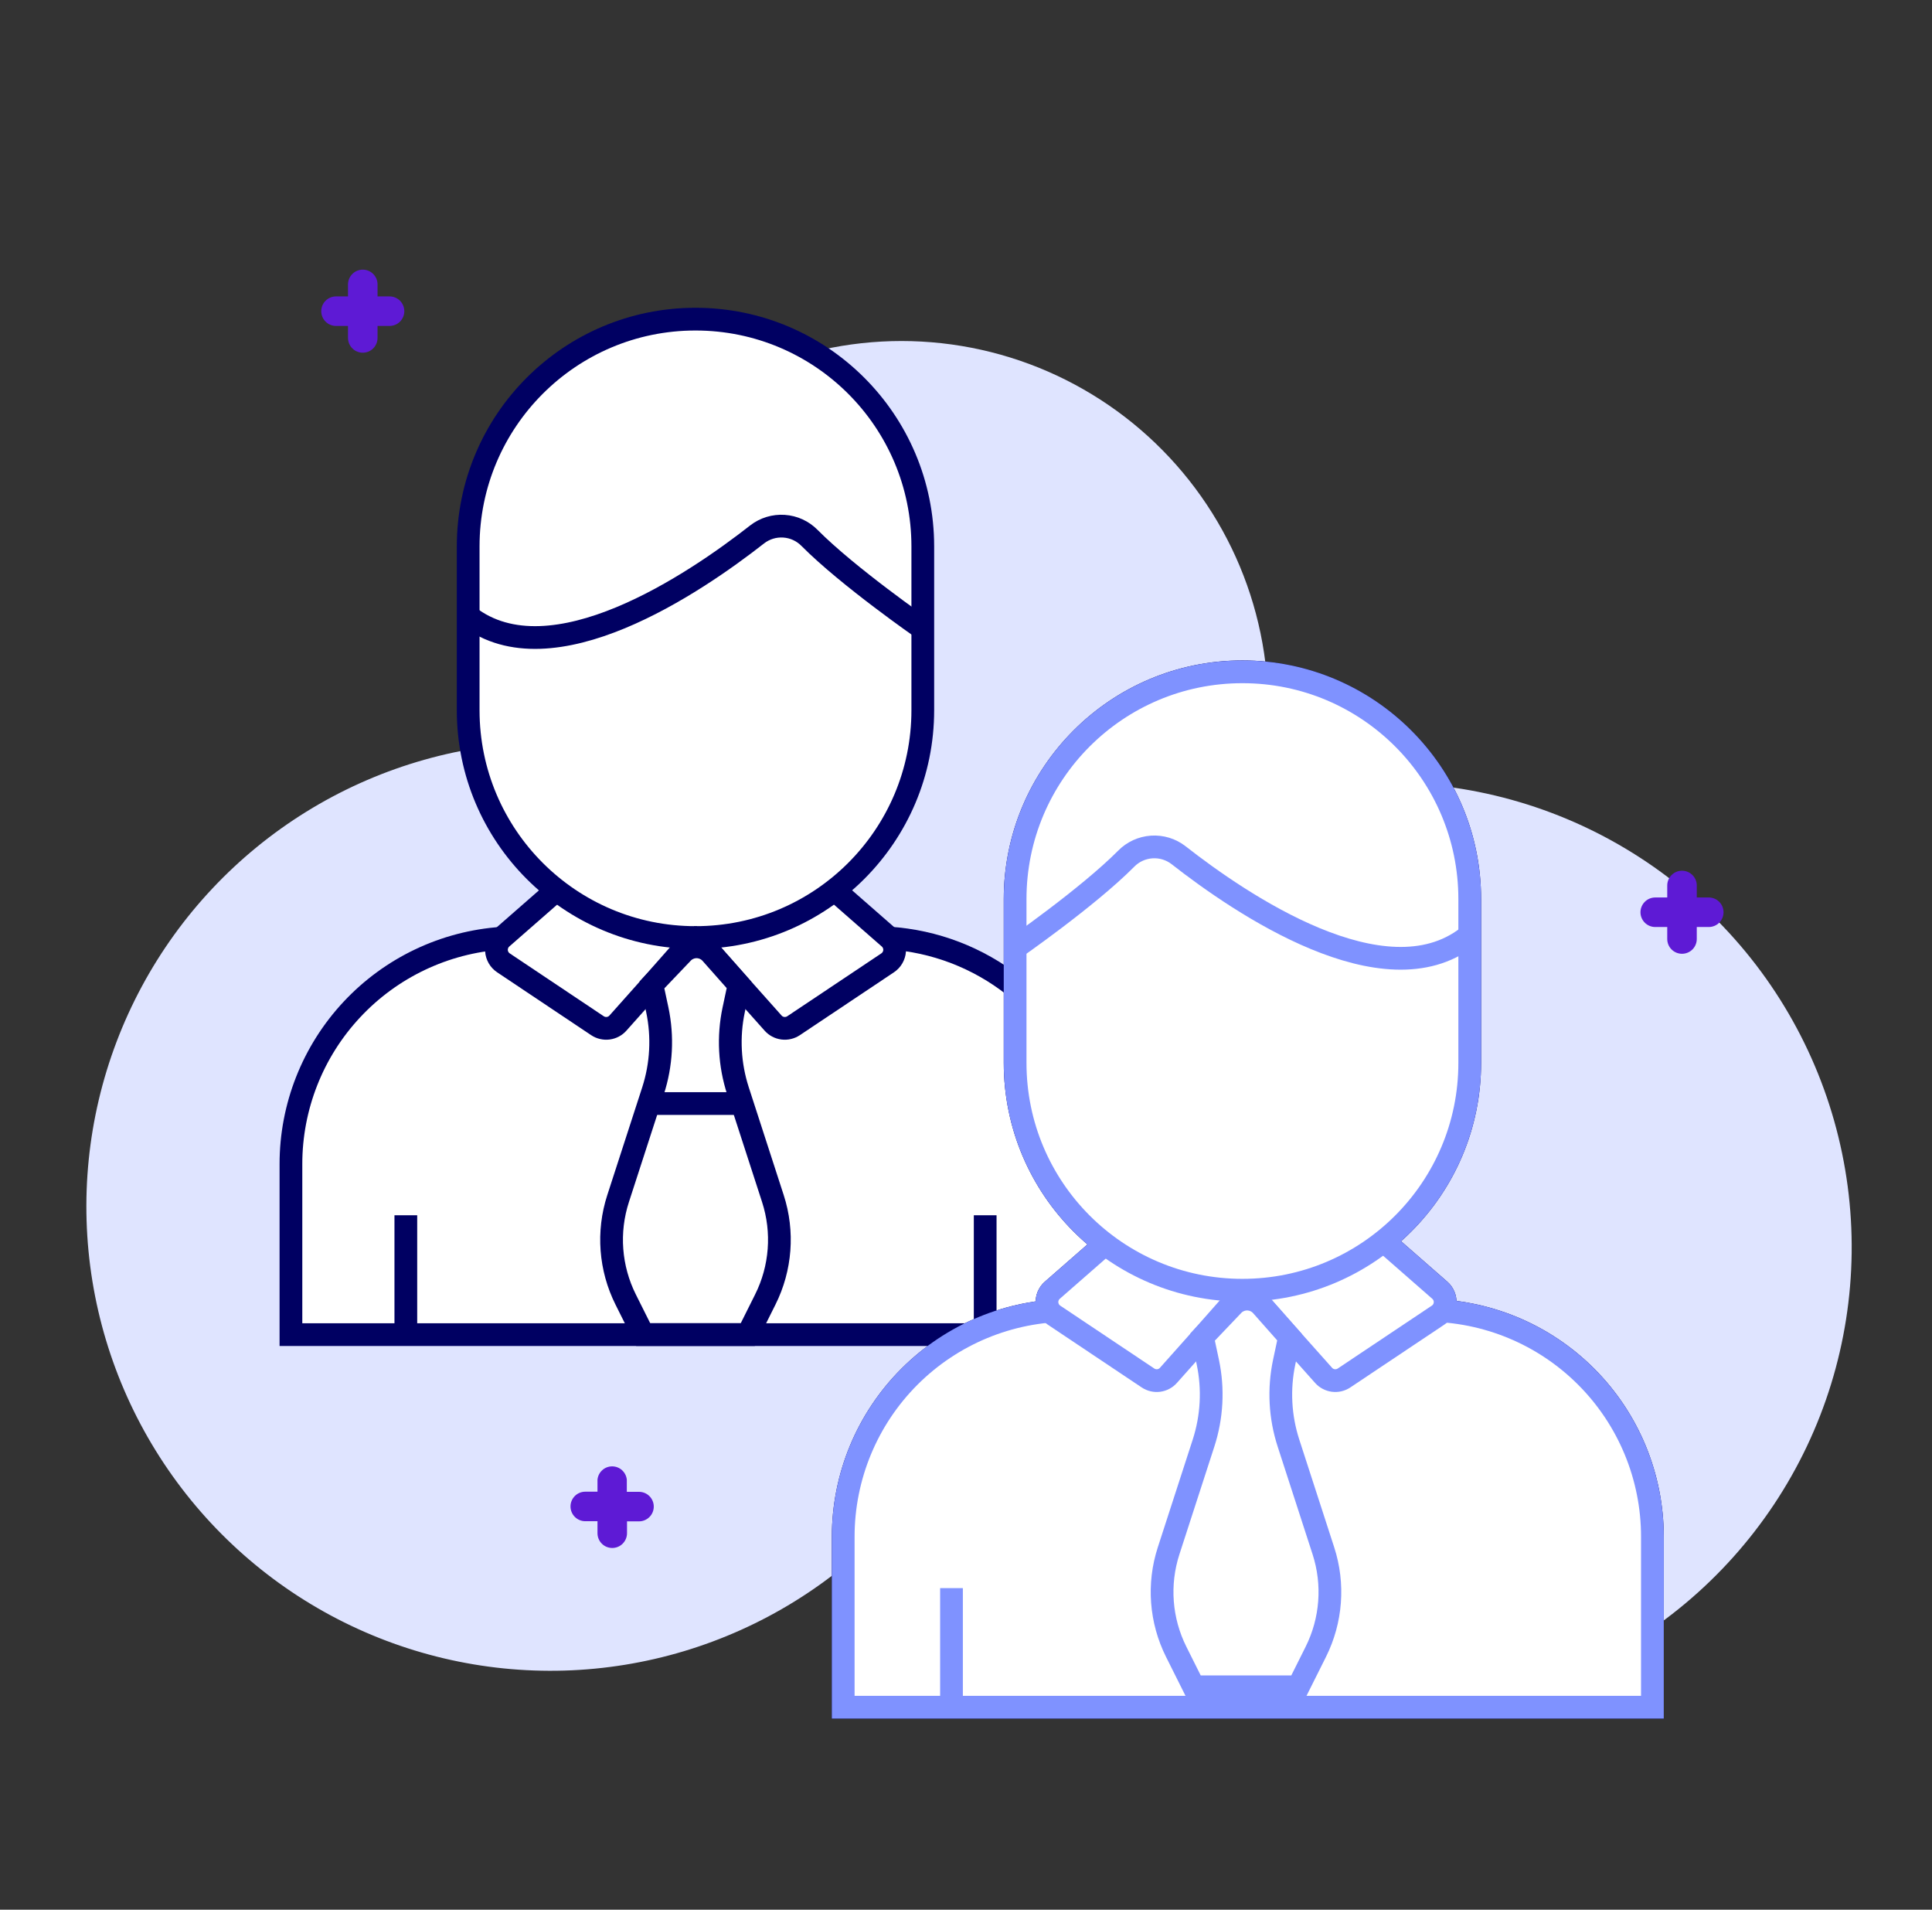 <svg width="85" height="84" viewBox="0 0 85 84" fill="none" xmlns="http://www.w3.org/2000/svg">
<rect x="0" y="0" width="85" height="84" fill="#333333" stroke="none"/>
<path d="M55.255 35.272C55.861 32.992 55.958 30.606 55.541 28.284C55.125 25.962 54.204 23.759 52.843 21.832C51.483 19.904 49.717 18.298 47.668 17.127C45.62 15.956 43.34 15.249 40.988 15.055C38.637 14.861 36.272 15.185 34.059 16.004C31.847 16.823 29.841 18.117 28.183 19.796C26.525 21.475 25.255 23.496 24.463 25.719C23.671 27.941 23.376 30.311 23.599 32.659C20.017 32.768 16.527 33.818 13.479 35.703C10.431 37.589 7.933 40.243 6.235 43.399C4.538 46.555 3.701 50.103 3.809 53.685C3.917 57.267 4.965 60.758 6.85 63.807C8.734 66.855 11.387 69.354 14.543 71.053C17.698 72.751 21.246 73.589 24.828 73.483C28.41 73.376 31.901 72.329 34.95 70.446C38 68.563 40.5 65.91 42.199 62.755C43.724 66.394 46.269 69.513 49.527 71.737C52.786 73.96 56.618 75.192 60.562 75.284C64.506 75.377 68.392 74.325 71.751 72.257C75.11 70.188 77.798 67.191 79.491 63.628C81.184 60.065 81.808 56.088 81.29 52.177C80.771 48.267 79.131 44.59 76.568 41.591C74.005 38.593 70.629 36.4 66.847 35.279C63.065 34.157 59.039 34.155 55.255 35.272Z" fill="#DFE4FF"/>
<path d="M48.474 58.717L12.888 58.717V51.217C12.888 48.576 13.937 46.043 15.805 44.176C17.672 42.309 20.204 41.26 22.845 41.26H38.517C41.158 41.26 43.691 42.309 45.558 44.176C47.425 46.043 48.474 48.576 48.474 51.217V58.717Z" fill="white"/>
<path d="M30.601 41.152L30.673 41.236L32.512 43.318L34.012 45.001C34.122 45.126 34.274 45.206 34.44 45.228C34.605 45.249 34.773 45.21 34.912 45.118L39.052 42.352C39.14 42.293 39.214 42.215 39.267 42.123C39.32 42.031 39.352 41.928 39.359 41.822C39.366 41.716 39.348 41.61 39.307 41.512C39.267 41.414 39.204 41.327 39.124 41.257L36.724 39.157" fill="white"/>
<path d="M30.601 41.152L30.673 41.236L32.512 43.318L34.012 45.001C34.122 45.126 34.274 45.206 34.44 45.228C34.605 45.249 34.773 45.21 34.912 45.118L39.052 42.352C39.14 42.293 39.214 42.215 39.267 42.123C39.32 42.031 39.352 41.928 39.359 41.822C39.366 41.716 39.348 41.61 39.307 41.512C39.267 41.414 39.204 41.327 39.124 41.257L36.724 39.157" stroke="#000062" stroke-miterlimit="10"/>
<path d="M30.598 41.152L30.526 41.236L28.687 43.318L27.187 45.001C27.077 45.126 26.925 45.206 26.759 45.228C26.594 45.249 26.426 45.21 26.287 45.118L22.15 42.352C22.062 42.293 21.988 42.215 21.935 42.123C21.882 42.031 21.85 41.928 21.843 41.822C21.836 41.716 21.854 41.61 21.895 41.512C21.935 41.414 21.998 41.327 22.078 41.257L24.478 39.157" fill="white"/>
<path d="M30.598 41.152L30.526 41.236L28.687 43.318L27.187 45.001C27.077 45.126 26.925 45.206 26.759 45.228C26.594 45.249 26.426 45.21 26.287 45.118L22.15 42.352C22.062 42.293 21.988 42.215 21.935 42.123C21.882 42.031 21.85 41.928 21.843 41.822C21.836 41.716 21.854 41.61 21.895 41.512C21.935 41.414 21.998 41.327 22.078 41.257L24.478 39.157" stroke="#000062" stroke-miterlimit="10"/>
<path d="M32.513 43.321L32.279 44.419C32.029 45.603 32.094 46.832 32.468 47.983L34.004 52.72C34.48 54.188 34.359 55.785 33.667 57.166L32.9 58.702H28.297L27.529 57.166C26.838 55.785 26.717 54.188 27.194 52.72L28.73 47.983C29.103 46.832 29.168 45.603 28.919 44.419L28.684 43.321L30.029 41.911C30.11 41.825 30.209 41.758 30.318 41.713C30.427 41.667 30.544 41.645 30.662 41.647C30.78 41.65 30.897 41.676 31.004 41.726C31.111 41.775 31.207 41.846 31.285 41.935L32.513 43.321Z" fill="white" stroke="#000062" stroke-miterlimit="10"/>
<path d="M30.597 41.239H30.6C36.122 41.239 40.599 36.762 40.599 31.24V24.037C40.599 18.515 36.122 14.038 30.6 14.038H30.597C25.075 14.038 20.598 18.515 20.598 24.037L20.598 31.24C20.598 36.762 25.075 41.239 30.597 41.239Z" fill="white" stroke="#000062" stroke-miterlimit="10"/>
<path d="M40.602 27.652C40.602 27.652 37.321 25.378 35.617 23.662C35.318 23.358 34.919 23.174 34.494 23.146C34.069 23.117 33.649 23.245 33.312 23.506C30.567 25.657 24.265 29.935 20.605 27.106" stroke="#000062" stroke-miterlimit="10"/>
<path d="M30.525 41.239H30.528H30.672H30.675" stroke="#000062" stroke-miterlimit="10"/>
<path d="M42.572 58.705H12.8V51.205C12.799 48.681 13.757 46.251 15.48 44.407C17.202 42.562 19.561 41.441 22.079 41.269" stroke="#000062" stroke-miterlimit="10"/>
<path d="M39.12 41.263C41.117 41.393 43.028 42.125 44.601 43.363" stroke="#000062" stroke-miterlimit="10"/>
<path d="M32.648 48.541H28.55" stroke="#000062" stroke-miterlimit="10"/>
<path d="M43.344 53.455V58.357" stroke="#000062" stroke-miterlimit="10"/>
<path d="M17.855 53.455V58.705" stroke="#000062" stroke-miterlimit="10"/>
<path d="M72.699 75.094H37.098V67.594C37.098 64.953 38.147 62.42 40.015 60.553C41.882 58.686 44.414 57.637 47.055 57.637H62.742C65.383 57.637 67.916 58.686 69.783 60.553C71.65 62.42 72.699 64.953 72.699 67.594V75.094Z" fill="white" stroke="#000062" stroke-miterlimit="10"/>
<path d="M54.821 56.647L54.893 56.731L56.732 58.813L58.232 60.496C58.342 60.621 58.494 60.701 58.66 60.723C58.825 60.744 58.993 60.705 59.132 60.613L63.272 57.847C63.36 57.788 63.434 57.709 63.487 57.618C63.541 57.526 63.572 57.423 63.579 57.317C63.586 57.211 63.568 57.105 63.527 57.007C63.487 56.909 63.424 56.821 63.344 56.752L60.944 54.652" fill="white"/>
<path d="M54.821 56.647L54.893 56.731L56.732 58.813L58.232 60.496C58.342 60.621 58.494 60.701 58.66 60.723C58.825 60.744 58.993 60.705 59.132 60.613L63.272 57.847C63.36 57.788 63.434 57.709 63.487 57.618C63.541 57.526 63.572 57.423 63.579 57.317C63.586 57.211 63.568 57.105 63.527 57.007C63.487 56.909 63.424 56.821 63.344 56.752L60.944 54.652" stroke="#000062" stroke-miterlimit="10"/>
<path d="M54.819 56.647L54.747 56.731L52.908 58.813L51.408 60.496C51.297 60.621 51.145 60.701 50.98 60.723C50.815 60.744 50.647 60.705 50.508 60.613L46.371 57.847C46.282 57.788 46.209 57.709 46.156 57.618C46.102 57.526 46.071 57.423 46.064 57.317C46.057 57.211 46.075 57.105 46.115 57.007C46.156 56.909 46.219 56.821 46.299 56.752L48.699 54.652" fill="white"/>
<path d="M54.819 56.647L54.747 56.731L52.908 58.813L51.408 60.496C51.297 60.621 51.145 60.701 50.98 60.723C50.815 60.744 50.647 60.705 50.508 60.613L46.371 57.847C46.282 57.788 46.209 57.709 46.156 57.618C46.102 57.526 46.071 57.423 46.064 57.317C46.057 57.211 46.075 57.105 46.115 57.007C46.156 56.909 46.219 56.821 46.299 56.752L48.699 54.652" stroke="#000062" stroke-miterlimit="10"/>
<path d="M56.733 58.816L56.499 59.914C56.249 61.098 56.314 62.327 56.688 63.478L58.224 68.215C58.7 69.683 58.579 71.28 57.888 72.661L57.12 74.197H52.518L51.75 72.661C51.058 71.28 50.937 69.683 51.414 68.215L52.95 63.478C53.323 62.327 53.389 61.098 53.139 59.914L52.905 58.816L54.249 57.406C54.33 57.32 54.429 57.253 54.538 57.208C54.647 57.162 54.764 57.14 54.882 57.142C55.001 57.145 55.117 57.171 55.224 57.221C55.331 57.27 55.427 57.341 55.506 57.43L56.733 58.816Z" fill="white" stroke="#000062" stroke-miterlimit="10"/>
<path d="M41.862 69.856V75.106" stroke="#000062" stroke-miterlimit="10"/>
<path d="M54.66 56.752H54.663C60.185 56.752 64.662 52.275 64.662 46.752V39.55C64.662 34.027 60.185 29.55 54.663 29.55H54.66C49.138 29.55 44.661 34.027 44.661 39.55V46.752C44.661 52.275 49.138 56.752 54.66 56.752Z" fill="white" stroke="#000062" stroke-miterlimit="10"/>
<path d="M44.561 41.762C44.561 41.762 47.843 39.488 49.547 37.772C49.845 37.468 50.245 37.285 50.669 37.256C51.094 37.227 51.515 37.355 51.851 37.616C54.596 39.767 60.899 44.045 64.559 41.216" stroke="#000062" stroke-miterlimit="10"/>
<path d="M72.699 75.094H37.098V67.594C37.098 64.953 38.147 62.42 40.014 60.553C41.881 58.686 44.414 57.637 47.055 57.637H62.742C65.382 57.637 67.915 58.686 69.782 60.553C71.65 62.42 72.699 64.953 72.699 67.594V75.094Z" fill="white" stroke="#7F92FF" stroke-miterlimit="10"/>
<path d="M54.82 56.647L54.892 56.731L56.731 58.813L58.231 60.496C58.342 60.621 58.494 60.701 58.659 60.723C58.825 60.744 58.992 60.705 59.131 60.613L63.271 57.847C63.36 57.788 63.434 57.71 63.487 57.618C63.54 57.526 63.571 57.423 63.578 57.317C63.585 57.211 63.568 57.105 63.527 57.007C63.486 56.909 63.423 56.821 63.343 56.752L60.943 54.652" fill="white"/>
<path d="M54.82 56.647L54.892 56.731L56.731 58.813L58.231 60.496C58.342 60.621 58.494 60.701 58.659 60.723C58.825 60.744 58.992 60.705 59.131 60.613L63.271 57.847C63.36 57.788 63.434 57.71 63.487 57.618C63.54 57.526 63.571 57.423 63.578 57.317C63.585 57.211 63.568 57.105 63.527 57.007C63.486 56.909 63.423 56.821 63.343 56.752L60.943 54.652" stroke="#7F92FF" stroke-miterlimit="10"/>
<path d="M54.819 56.647L54.746 56.731L52.907 58.813L51.407 60.496C51.297 60.621 51.145 60.701 50.98 60.723C50.814 60.744 50.646 60.705 50.508 60.613L46.37 57.847C46.282 57.788 46.208 57.71 46.155 57.618C46.102 57.526 46.071 57.423 46.063 57.317C46.056 57.211 46.074 57.105 46.115 57.007C46.156 56.909 46.218 56.821 46.298 56.752L48.699 54.652" fill="white"/>
<path d="M54.819 56.647L54.746 56.731L52.907 58.813L51.407 60.496C51.297 60.621 51.145 60.701 50.98 60.723C50.814 60.744 50.646 60.705 50.508 60.613L46.37 57.847C46.282 57.788 46.208 57.71 46.155 57.618C46.102 57.526 46.071 57.423 46.063 57.317C46.056 57.211 46.074 57.105 46.115 57.007C46.156 56.909 46.218 56.821 46.298 56.752L48.699 54.652" stroke="#7F92FF" stroke-miterlimit="10"/>
<path d="M56.733 58.816L56.499 59.914C56.249 61.098 56.314 62.327 56.688 63.478L58.224 68.215C58.7 69.683 58.579 71.28 57.888 72.661L57.12 74.197H52.518L51.75 72.661C51.058 71.28 50.937 69.683 51.414 68.215L52.95 63.478C53.323 62.327 53.389 61.098 53.139 59.914L52.905 58.816L54.249 57.406C54.33 57.32 54.429 57.253 54.538 57.208C54.647 57.162 54.764 57.14 54.882 57.142C55.001 57.145 55.117 57.171 55.224 57.221C55.331 57.27 55.427 57.341 55.506 57.43L56.733 58.816Z" fill="white" stroke="#7F92FF" stroke-miterlimit="10"/>
<path d="M41.862 69.856V75.106" stroke="#7F92FF" stroke-miterlimit="10"/>
<path d="M54.66 56.752H54.663C60.185 56.752 64.662 52.275 64.662 46.753V39.55C64.662 34.027 60.185 29.551 54.663 29.551H54.66C49.138 29.551 44.661 34.027 44.661 39.55V46.753C44.661 52.275 49.138 56.752 54.66 56.752Z" fill="white" stroke="#7F92FF" stroke-miterlimit="10"/>
<path d="M44.561 41.762C44.561 41.762 47.843 39.488 49.547 37.772C49.845 37.468 50.244 37.285 50.669 37.256C51.094 37.227 51.514 37.355 51.851 37.616C54.596 39.767 60.899 44.045 64.559 41.216" stroke="#7F92FF" stroke-miterlimit="10"/>
<path d="M17.138 13.038H16.61V12.51C16.61 12.338 16.542 12.173 16.42 12.051C16.298 11.929 16.133 11.861 15.961 11.861C15.789 11.861 15.623 11.929 15.502 12.051C15.38 12.173 15.311 12.338 15.311 12.51V13.038H14.783C14.611 13.038 14.446 13.107 14.324 13.228C14.202 13.35 14.134 13.515 14.134 13.688C14.134 13.86 14.202 14.025 14.324 14.147C14.446 14.269 14.611 14.337 14.783 14.337H15.311V14.865C15.311 15.037 15.38 15.203 15.502 15.324C15.623 15.446 15.789 15.514 15.961 15.514C16.133 15.514 16.298 15.446 16.42 15.324C16.542 15.203 16.61 15.037 16.61 14.865V14.337H17.138C17.311 14.337 17.476 14.269 17.598 14.147C17.719 14.025 17.788 13.86 17.788 13.688C17.788 13.515 17.719 13.35 17.598 13.228C17.476 13.107 17.311 13.038 17.138 13.038Z" fill="#5E1AD5"/>
<path d="M75.179 39.477H74.651V38.949C74.651 38.777 74.582 38.611 74.461 38.49C74.339 38.368 74.174 38.3 74.001 38.3C73.829 38.3 73.664 38.368 73.542 38.49C73.42 38.611 73.352 38.777 73.352 38.949V39.477H72.824C72.652 39.477 72.486 39.545 72.365 39.667C72.243 39.789 72.174 39.954 72.174 40.127C72.174 40.299 72.243 40.464 72.365 40.586C72.486 40.708 72.652 40.776 72.824 40.776H73.352V41.304C73.352 41.476 73.42 41.642 73.542 41.763C73.664 41.885 73.829 41.953 74.001 41.953C74.174 41.953 74.339 41.885 74.461 41.763C74.582 41.642 74.651 41.476 74.651 41.304V40.776H75.179C75.351 40.776 75.516 40.708 75.638 40.586C75.76 40.464 75.828 40.299 75.828 40.127C75.828 39.954 75.76 39.789 75.638 39.667C75.516 39.545 75.351 39.477 75.179 39.477Z" fill="#5E1AD5"/>
<path d="M28.102 65.62H27.577V65.086C27.561 64.925 27.486 64.777 27.367 64.668C27.248 64.56 27.093 64.5 26.932 64.5C26.77 64.5 26.615 64.56 26.496 64.668C26.377 64.777 26.302 64.925 26.287 65.086V65.614H25.75C25.577 65.614 25.412 65.682 25.29 65.804C25.169 65.926 25.1 66.091 25.1 66.263C25.1 66.436 25.169 66.601 25.29 66.722C25.412 66.844 25.577 66.913 25.75 66.913H26.287V67.441C26.287 67.613 26.355 67.778 26.477 67.9C26.599 68.022 26.764 68.09 26.936 68.09C27.108 68.09 27.274 68.022 27.395 67.9C27.517 67.778 27.586 67.613 27.586 67.441V66.919H28.114C28.286 66.919 28.451 66.85 28.573 66.728C28.695 66.607 28.763 66.442 28.763 66.269C28.763 66.097 28.695 65.932 28.573 65.81C28.451 65.688 28.286 65.62 28.114 65.62H28.102Z" fill="#5E1AD5"/>
</svg>
